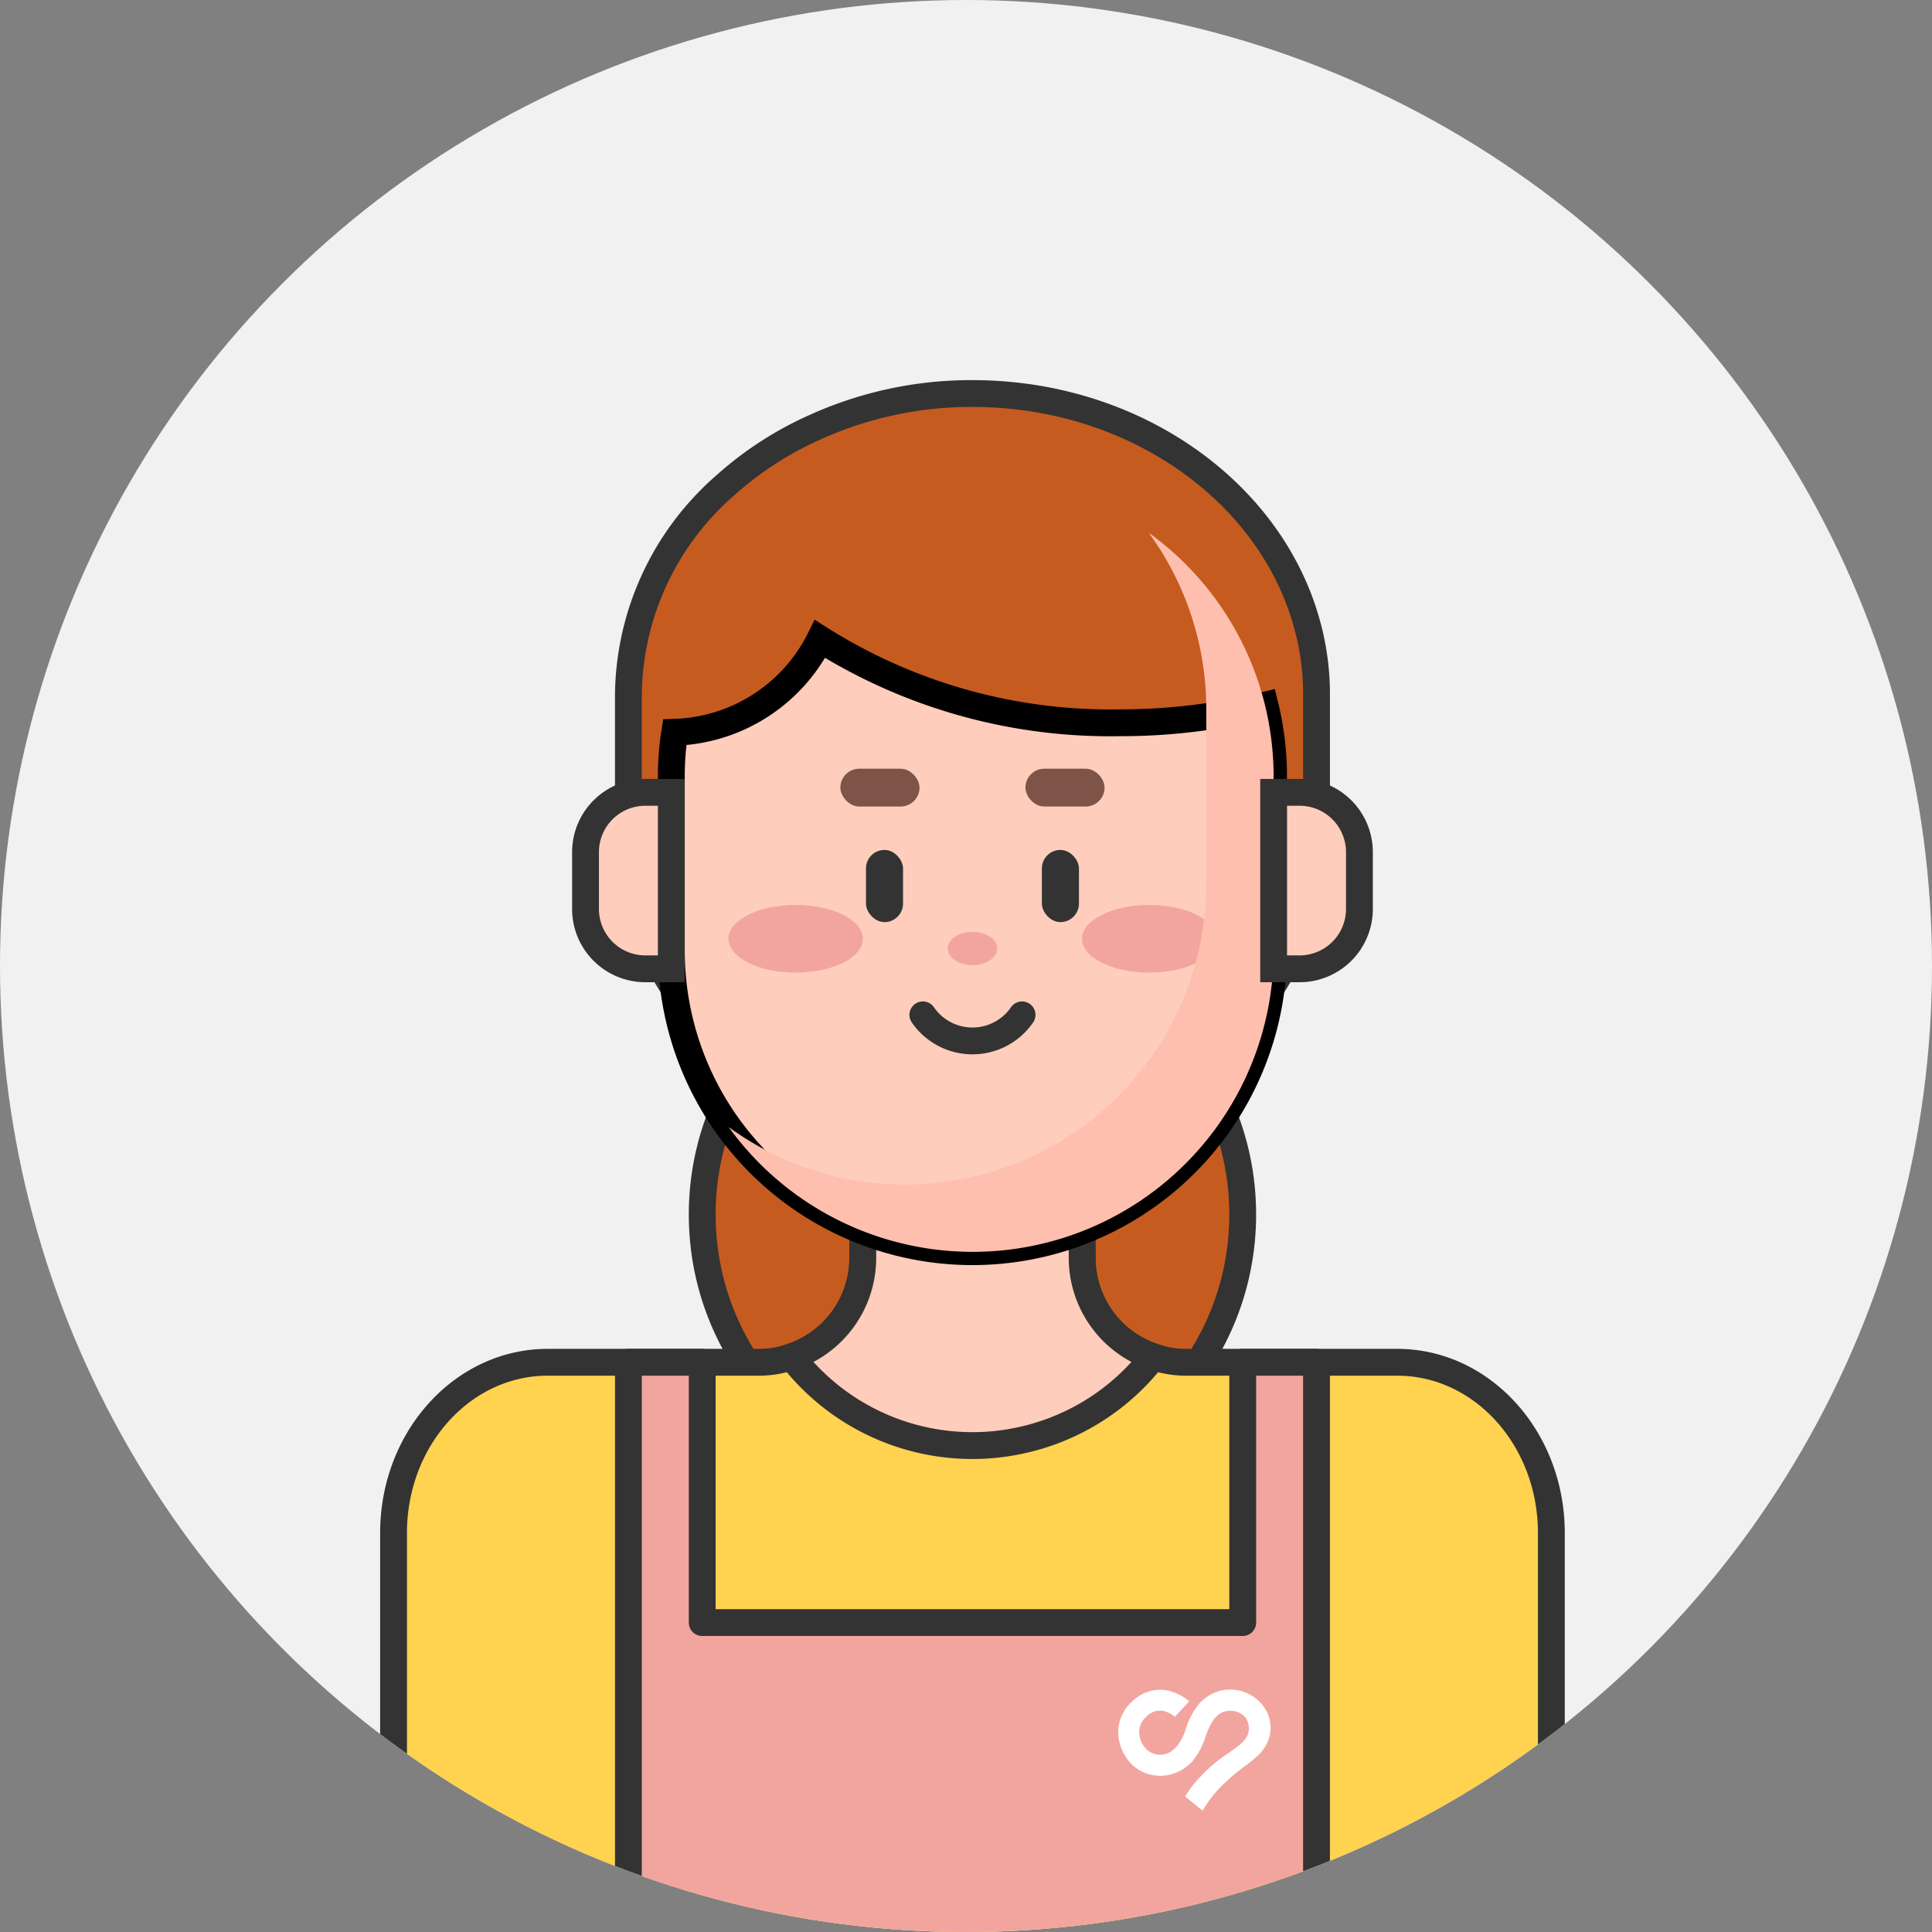 <svg xmlns="http://www.w3.org/2000/svg" xmlns:xlink="http://www.w3.org/1999/xlink" width="108" height="108" viewBox="0 0 108 108">
  <rect x="0" y="0" width="108" height="108" fill="#808080" stroke="none"/>
  <defs>
    <clipPath id="clip-path">
      <circle id="타원_376" data-name="타원 376" cx="54" cy="54" r="54" transform="translate(3067 2037)" fill="#f1f1f1"/>
    </clipPath>
  </defs>
  <g id="woman_09" transform="translate(-3067 -2037)" clip-path="url(#clip-path)">
    <circle id="타원_593" data-name="타원 593" cx="54" cy="54" r="54" transform="translate(3067 2037)" fill="#f1f1f1"/>
    <g id="그룹_2993" data-name="그룹 2993" transform="translate(2824.652 1927.203)">
      <circle id="타원_369" data-name="타원 369" cx="15.107" cy="15.107" r="15.107" transform="translate(281.602 162.583)" fill="#c65b20" stroke="#333" stroke-linecap="round" stroke-linejoin="round" stroke-width="1.5"/>
      <path id="패스_4839" data-name="패스 4839" d="M317.53,144.468c-2.108-7.275-9.669-12.672-18.639-12.672a21.151,21.151,0,0,0-8.839,1.9,19.2,19.2,0,0,0-4.941,3.2,15.734,15.734,0,0,0-5.453,11.712v8.068c0,9.277,8.627,16.817,19.233,16.817s19.233-7.54,19.233-16.817V148.6A14.552,14.552,0,0,0,317.53,144.468Z" transform="translate(-2.182)" fill="#c65b20" stroke="#333" stroke-linecap="round" stroke-linejoin="round" stroke-width="1.5"/>
      <path id="패스_4840" data-name="패스 4840" d="M320.453,192.663H308.68a5.579,5.579,0,0,1-1.862-.309,5.829,5.829,0,0,1-3.978-5.531v-7.915H290.578v7.915a5.828,5.828,0,0,1-3.978,5.531,5.579,5.579,0,0,1-1.862.309H272.965c-4.758,0-8.617,4.27-8.617,9.544v23.855H329.07V202.207C329.07,196.933,325.212,192.663,320.453,192.663Z" transform="translate(0 -6.714)" fill="#ffd24f" stroke="#333" stroke-linecap="round" stroke-linejoin="round" stroke-width="1.5"/>
      <path id="패스_4841" data-name="패스 4841" d="M310.517,192.354a12.752,12.752,0,0,1-7.7,4.733,12.4,12.4,0,0,1-2.41.232,12.76,12.76,0,0,1-10.109-4.965,5.829,5.829,0,0,0,3.978-5.531v-7.915h12.263v7.915A5.829,5.829,0,0,0,310.517,192.354Z" transform="translate(-3.698 -6.714)" fill="#ffcdbb" stroke="#333" stroke-miterlimit="10" stroke-width="1.5"/>
      <path id="패스_4842" data-name="패스 4842" d="M316.122,155.491v9.724a16.832,16.832,0,1,1-33.665,0v-9.724a15.655,15.655,0,0,1,.19-2.478,9.4,9.4,0,0,0,8.12-5.214,30.4,30.4,0,0,0,16.748,4.682,33.618,33.618,0,0,0,8.128-.978A16.538,16.538,0,0,1,316.122,155.491Z" transform="translate(-2.581 -2.281)" fill="#ffcdbb" stroke="#000" stroke-miterlimit="10" stroke-width="1.5"/>
      <ellipse id="타원_370" data-name="타원 370" cx="3.759" cy="1.891" rx="3.759" ry="1.891" transform="translate(283.068 160.384)" fill="#f2a59e"/>
      <ellipse id="타원_371" data-name="타원 371" cx="3.759" cy="1.891" rx="3.759" ry="1.891" transform="translate(302.832 160.384)" fill="#f2a59e"/>
      <rect id="사각형_1406" data-name="사각형 1406" width="4.425" height="2.114" rx="1.057" transform="translate(289.325 152.768)" fill="#7e5449"/>
      <rect id="사각형_1407" data-name="사각형 1407" width="4.425" height="2.114" rx="1.057" transform="translate(304.094 154.882) rotate(180)" fill="#7e5449"/>
      <path id="패스_4843" data-name="패스 4843" d="M309.685,140.879a16.742,16.742,0,0,1,3.21,9.862v9.729a16.836,16.836,0,0,1-16.836,16.836h0a16.736,16.736,0,0,1-9.862-3.211,16.822,16.822,0,0,0,30.461-9.862V154.5A16.8,16.8,0,0,0,309.685,140.879Z" transform="translate(-3.114 -1.294)" fill="#ffbfae" style="mix-blend-mode: darken;isolation: isolate"/>
      <path id="사각형_1408" data-name="사각형 1408" d="M3.344,0H4.795a0,0,0,0,1,0,0V9.865a0,0,0,0,1,0,0H3.344A3.344,3.344,0,0,1,0,6.521V3.344A3.344,3.344,0,0,1,3.344,0Z" transform="translate(275.079 154.089)" fill="#ffcdbb" stroke="#333" stroke-miterlimit="10" stroke-width="1.5"/>
      <path id="사각형_1409" data-name="사각형 1409" d="M3.344,0H4.795a0,0,0,0,1,0,0V9.865a0,0,0,0,1,0,0H3.344A3.344,3.344,0,0,1,0,6.521V3.344A3.344,3.344,0,0,1,3.344,0Z" transform="translate(318.34 163.954) rotate(-180)" fill="#ffcdbb" stroke="#333" stroke-miterlimit="10" stroke-width="1.5"/>
      <path id="패스_4844" data-name="패스 4844" d="M298.855,172.3a3.365,3.365,0,0,0,5.544,0" transform="translate(-4.918 -5.772)" fill="#ffcdbb" stroke="#333" stroke-linecap="round" stroke-linejoin="round" stroke-width="1.5"/>
      <rect id="사각형_1410" data-name="사각형 1410" width="2.073" height="4.035" rx="1.037" transform="translate(290.756 157.309)" fill="#333"/>
      <rect id="사각형_1411" data-name="사각형 1411" width="2.073" height="4.035" rx="1.037" transform="translate(302.662 161.344) rotate(-180)" fill="#333"/>
      <ellipse id="타원_372" data-name="타원 372" cx="1.383" cy="0.932" rx="1.383" ry="0.932" transform="translate(295.326 161.885)" fill="#f2a59e"/>
      <path id="패스_4845" data-name="패스 4845" d="M314,194.949V209.5H283.784V194.949h-4.126v33.4h38.466v-33.4Z" transform="translate(-2.182 -9)" fill="#f2a59e" stroke="#333" stroke-linecap="round" stroke-linejoin="round" stroke-width="1.5"/>
      <path id="패스_4847" data-name="패스 4847" d="M118.231,326.958l-.988-.794a5.412,5.412,0,0,1,.851-1.11,8.141,8.141,0,0,1,1.536-1.3c.225-.175.887-.571,1.076-.971a1.059,1.059,0,0,0-.092-1.046,1.149,1.149,0,0,0-1.1-.346c-.517.121-.831.565-1.126,1.395a4.014,4.014,0,0,1-.732,1.391,2.52,2.52,0,0,1-1.137.724,2.338,2.338,0,0,1-1.161.047,2.26,2.26,0,0,1-1.027-.519,2.581,2.581,0,0,1-.828-1.832,2.308,2.308,0,0,1,.759-1.739,2.347,2.347,0,0,1,1.171-.628,2.164,2.164,0,0,1,1.052.062,2.73,2.73,0,0,1,.981.544l-.794.863,0,0a1.589,1.589,0,0,0-.562-.3,1.027,1.027,0,0,0-1.046.305,1.147,1.147,0,0,0-.392.87,1.41,1.41,0,0,0,.437.974,1.131,1.131,0,0,0,1.072.224c.293-.088.751-.4,1.071-1.3a4.1,4.1,0,0,1,.787-1.517,2.382,2.382,0,0,1,1.2-.716,2.32,2.32,0,0,1,2.245.713,2.041,2.041,0,0,1,.531,1.512,2.208,2.208,0,0,1-.8,1.488c-.446.408-1.042.75-1.69,1.385a6.665,6.665,0,0,0-1.308,1.612" transform="translate(191.357 -115.935)" fill="#fff"/>
    </g>
  </g>
</svg>
